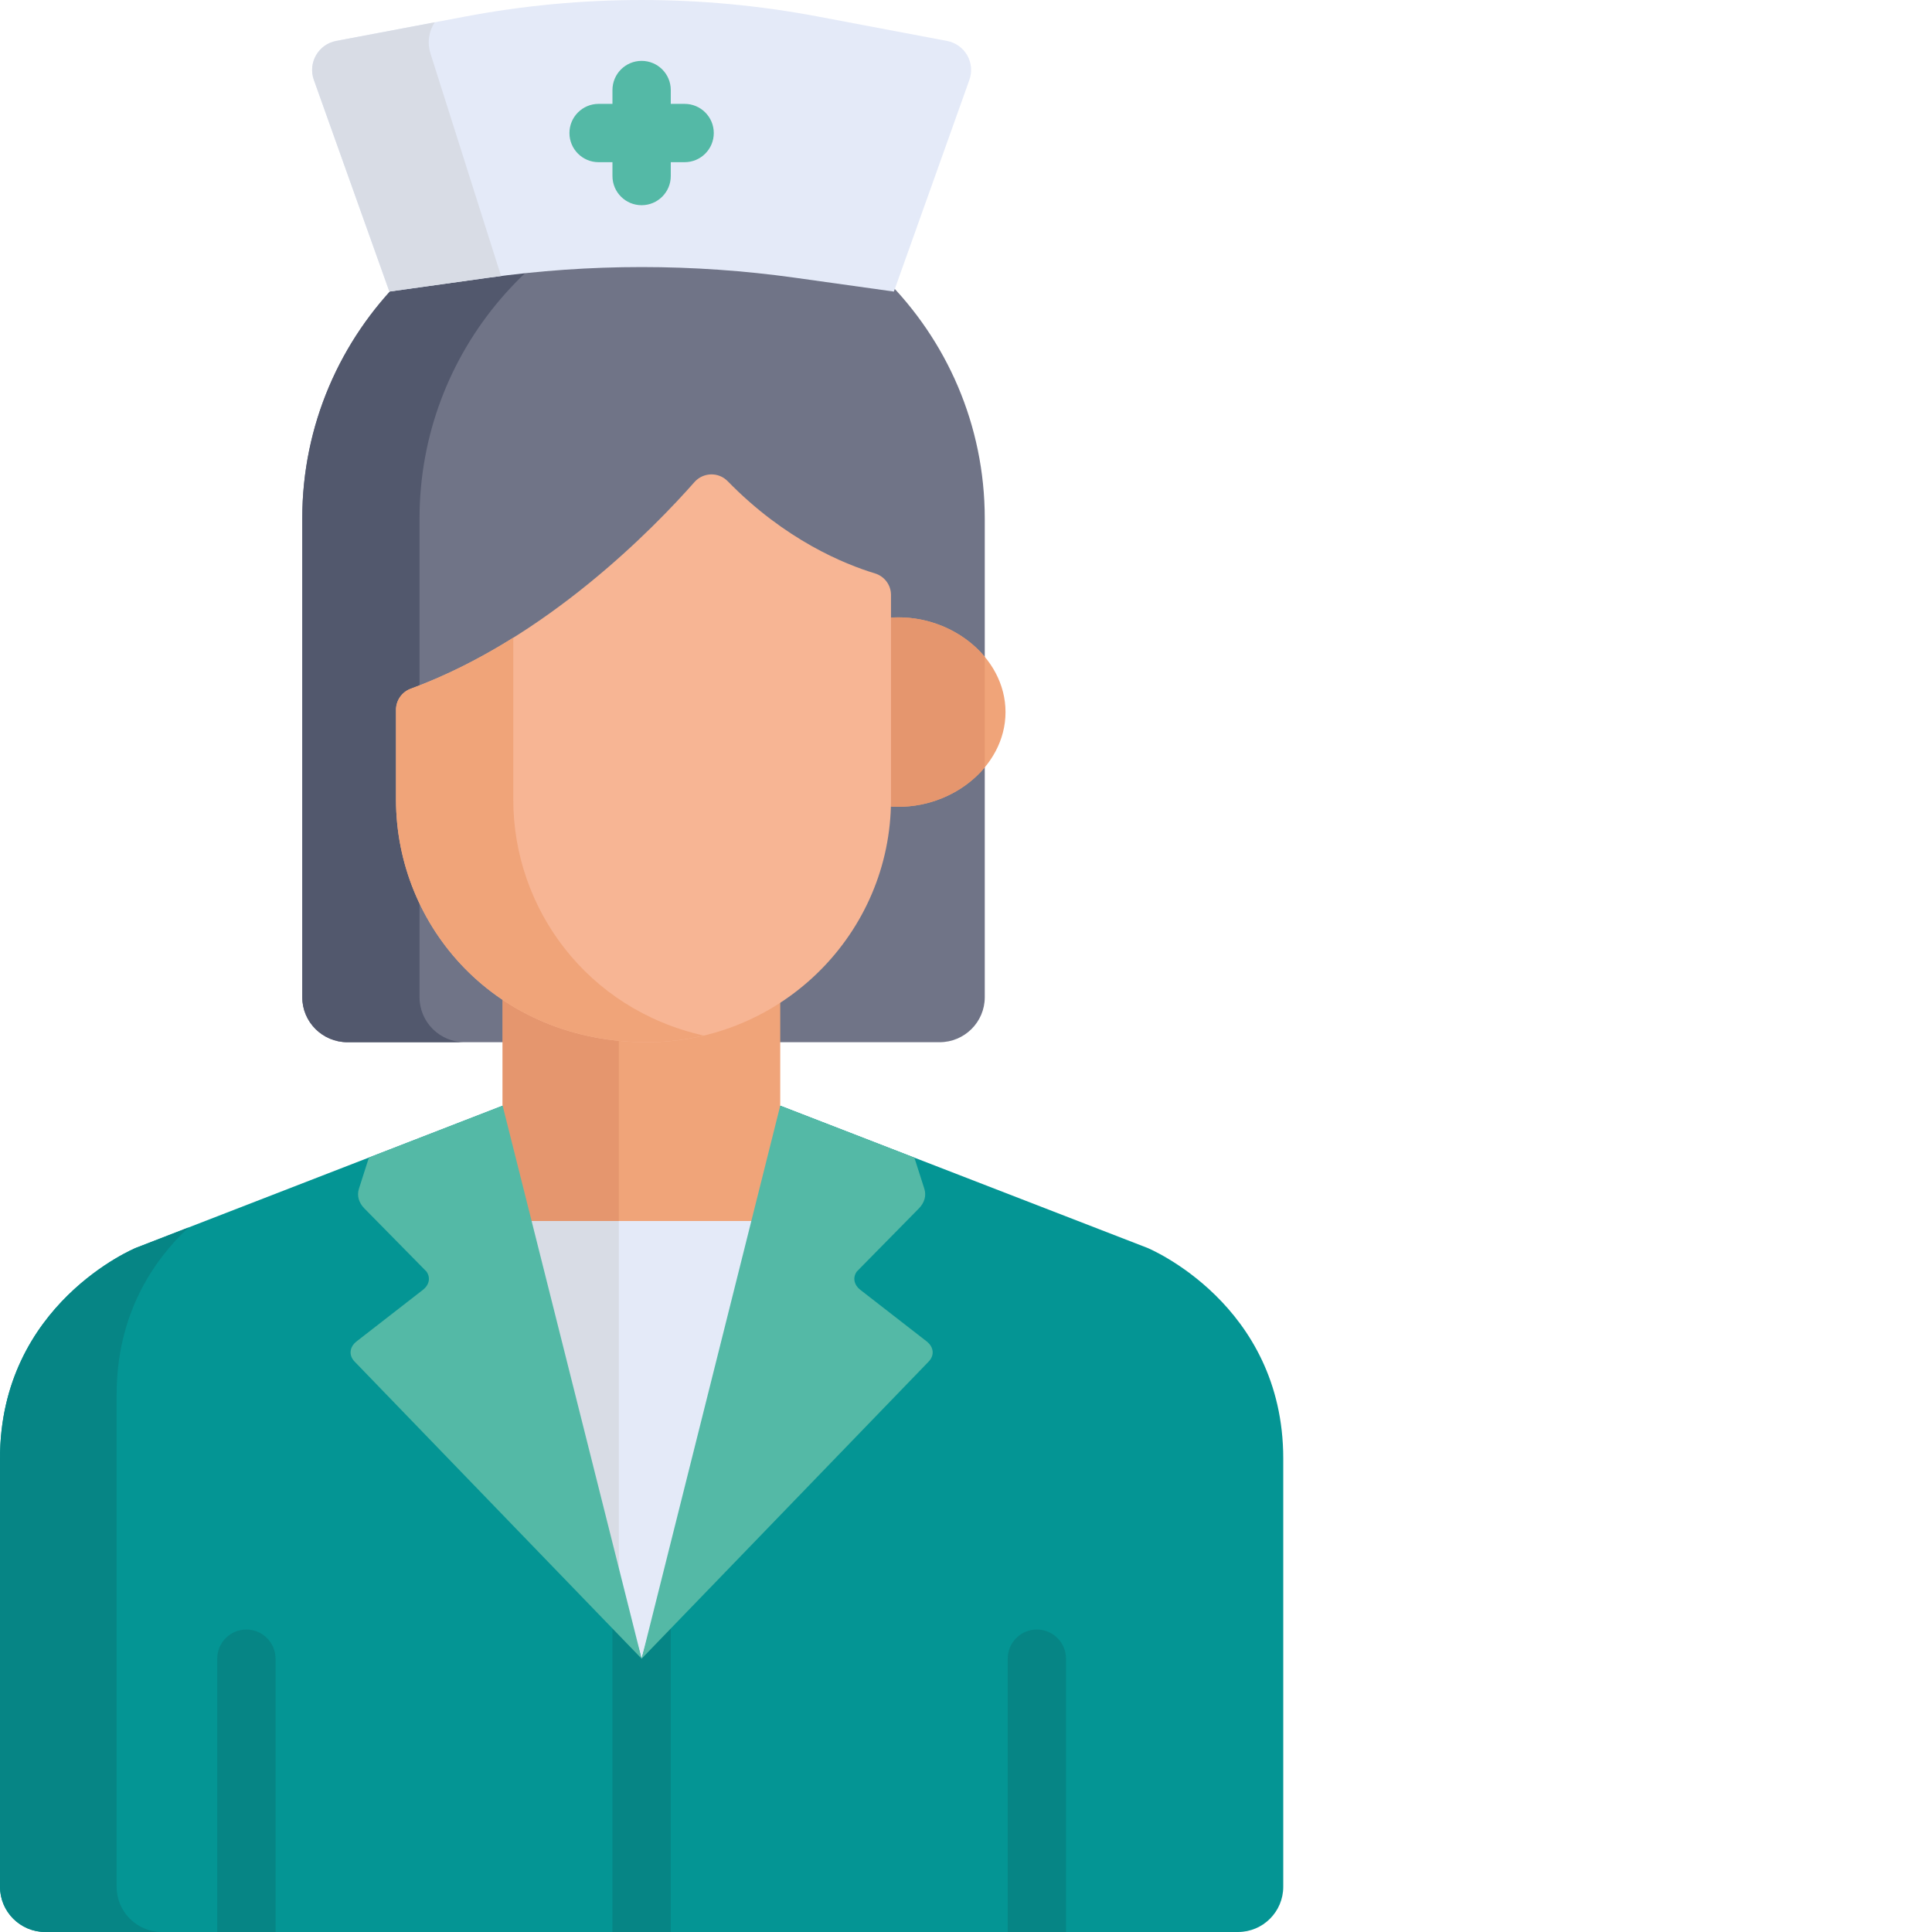<?xml version="1.0"?>
<svg xmlns="http://www.w3.org/2000/svg" xmlns:xlink="http://www.w3.org/1999/xlink" xmlns:svgjs="http://svgjs.com/svgjs" version="1.1" width="512" height="512" x="0" y="0" viewBox="0 0 512 512.001" style="enable-background:new 0 0 512 512" xml:space="preserve" class=""><g><path xmlns="http://www.w3.org/2000/svg" d="m170.535 47.488c-49.949 0-90.434 40.266-90.434 89.938v126.848c0 6.586 5.367 11.926 11.988 11.926h156.895c6.621 0 11.988-5.34 11.988-11.926 0-3.234 0-123.867 0-126.848 0-49.672-40.488-89.938-90.438-89.938zm0 0" fill="#707487" data-original="#707487" style="" class=""/><path xmlns="http://www.w3.org/2000/svg" d="m111.18 264.273c0-1.32 0-125.527 0-126.848 0-44.402 32.352-81.285 74.895-88.609-5.047-.871-10.238-1.328-15.539-1.328-49.949 0-90.434 40.266-90.434 89.938v126.852c0 6.582 5.367 11.922 11.988 11.922h31.078c-6.621 0-11.988-5.34-11.988-11.926zm0 0" fill="#52586d" data-original="#52586d" style="" class=""/><path xmlns="http://www.w3.org/2000/svg" d="m235.09 163.758v48.145c0 .586-.031 1.164-.047 1.75 16.227 1.672 31.43-10.117 31.43-24.945 0-14.812-15.18-26.594-31.383-24.949zm0 0" fill="#f0a479" data-original="#f0a479" style="" class=""/><path xmlns="http://www.w3.org/2000/svg" d="m260.973 203.348c0-10.012 0-20.102 0-29.281-5.852-7.039-15.66-11.344-25.883-10.309v48.145c0 .586-.031 1.164-.047 1.75 10.242 1.055 20.07-3.254 25.93-10.305zm0 0" fill="#e5966e" data-original="#e5966e" style=""/><path xmlns="http://www.w3.org/2000/svg" d="m304.082 330.707-97.312-37.688-4.004 32.648h-66.191l-3.371-32.648-97.211 37.688s-35.992 14.797-35.992 55.824v113.477c0 6.621 5.371 11.992 11.996 11.992h316.082c6.625 0 11.996-5.371 11.996-11.992 0-27.426 0-70.754 0-113.477 0-41.027-35.992-55.824-35.992-55.824zm0 0" fill="#049594" data-original="#00aaf0" style="" class=""/><g xmlns="http://www.w3.org/2000/svg" fill="#039add"><path d="m30.91 500.008c0-31.039 0-92.887 0-130.422 0-21.312 9.707-35.531 19.039-44.289l-13.957 5.41s-35.992 14.797-35.992 55.828v113.473c0 6.625 5.371 11.992 11.992 11.992h30.91c-6.625 0-11.992-5.371-11.992-11.992zm0 0" fill="#068585" data-original="#039add" style="" class=""/><path d="m73.02 512v-72.43c0-4.266-3.457-7.727-7.727-7.727-4.266 0-7.727 3.461-7.727 7.727v72.43zm0 0" fill="#068585" data-original="#039add" style="" class=""/><path d="m177.762 512v-91.676c0-4.266-3.457-7.727-7.727-7.727-4.266 0-7.727 3.461-7.727 7.727v91.676zm0 0" fill="#068585" data-original="#039add" style="" class=""/><path d="m282.504 439.57c0-4.266-3.457-7.727-7.727-7.727-4.266 0-7.727 3.461-7.727 7.727v72.43h15.453zm0 0" fill="#068585" data-original="#039add" style="" class=""/></g><path xmlns="http://www.w3.org/2000/svg" d="m250.984 10.852-34.254-6.477c-30.859-5.832-62.535-5.832-93.395 0l-34.25 6.477c-4.719.895-7.527 5.789-5.914 10.312l20.012 56.102 26.137-3.656c27.012-3.781 54.418-3.781 81.43 0l26.137 3.66 20.012-56.105c1.613-4.523-1.195-9.418-5.914-10.312zm0 0" fill="#e4eaf8" data-original="#e4eaf8" style="" class=""/><path xmlns="http://www.w3.org/2000/svg" d="m114.078 14.172c-.926-2.93-.387-5.992 1.137-8.262l-26.129 4.941c-4.719.895-7.527 5.789-5.914 10.312l20.012 56.102 26.137-3.656c1.152-.164 2.309-.309 3.465-.457zm0 0" fill="#d8dce5" data-original="#d8dce5" style="" class=""/><path xmlns="http://www.w3.org/2000/svg" d="m181.43 27.527h-3.668v-3.668c0-4.27-3.461-7.727-7.727-7.727-4.27 0-7.727 3.457-7.727 7.727v3.668h-3.672c-4.266 0-7.727 3.461-7.727 7.727 0 4.27 3.461 7.727 7.727 7.727h3.672v3.672c0 4.27 3.457 7.727 7.727 7.727 4.266 0 7.727-3.457 7.727-7.727v-3.672h3.668c4.27 0 7.73-3.457 7.73-7.727 0-4.266-3.461-7.727-7.73-7.727zm0 0" fill="#54b9a6" data-original="#00c3ff" style="" class=""/><path xmlns="http://www.w3.org/2000/svg" d="m133.203 263.09v29.93l3.371 30.59h66.191l4.004-30.59v-29.801c-23.527 15.832-53.359 13.344-73.566-.129zm0 0" fill="#f0a479" data-original="#f0a479" style="" class=""/><path xmlns="http://www.w3.org/2000/svg" d="m163.996 273.859c-11.219-1.066-21.934-4.859-30.793-10.77v29.93l3.371 30.59h27.422zm0 0" fill="#e5966e" data-original="#e5966e" style=""/><path xmlns="http://www.w3.org/2000/svg" d="m136.574 323.609h66.191l-32.73 115.961zm0 0" fill="#e4eaf8" data-original="#e4eaf8" style="" class=""/><path xmlns="http://www.w3.org/2000/svg" d="m163.996 323.609h-27.422l27.422 95.023zm0 0" fill="#d8dce5" data-original="#d8dce5" style="" class=""/><path xmlns="http://www.w3.org/2000/svg" d="m206.77 293.02-36.734 146.551 76.059-78.727c1.609-1.664 1.387-3.875-.531-5.367l-17.551-13.641c-1.719-1.336-2.094-3.27-.941-4.875l16.438-16.707c1.504-1.527 2.027-3.418 1.445-5.227-.77-2.395-1.703-5.309-2.637-8.242zm0 0" fill="#54b9a6" data-original="#00c3ff" style="" class=""/><path xmlns="http://www.w3.org/2000/svg" d="m170.035 439.57-36.832-146.551v.027-.027l-35.434 13.738c-.941 2.945-1.875 5.867-2.648 8.27-.582 1.809-.059 3.699 1.445 5.227l16.438 16.703c1.152 1.609.777 3.543-.945 4.879l-17.547 13.637c-1.922 1.496-2.141 3.707-.531 5.371zm0 0" fill="#54b9a6" data-original="#00c3ff" style="" class=""/><path xmlns="http://www.w3.org/2000/svg" d="m231.871 151.957c-8.047-2.434-23.82-8.84-39.016-24.426-2.48-2.543-6.539-2.355-8.812.219-10.645 12.078-39.285 41.586-75.18 54.766-2.355.863-3.918 3.094-3.918 5.59v23.793c0 33.598 26.465 64.301 66.523 64.301 35.652 0 64.656-28.844 64.656-64.301v-54.238c0-2.621-1.727-4.938-4.254-5.703zm0 0" fill="#f7b594" data-original="#f7b594" style="" class=""/><path xmlns="http://www.w3.org/2000/svg" d="m136.023 211.902v-42.906c-8.395 5.25-17.512 9.977-27.16 13.52-2.355.863-3.918 3.094-3.918 5.594v23.793c0 33.594 26.461 64.297 66.523 64.297 5.168 0 10.191-.625 15.012-1.77-30.91-6.953-50.457-33.664-50.457-62.527zm0 0" fill="#f0a479" data-original="#f0a479" style="" class=""/></g></svg>
